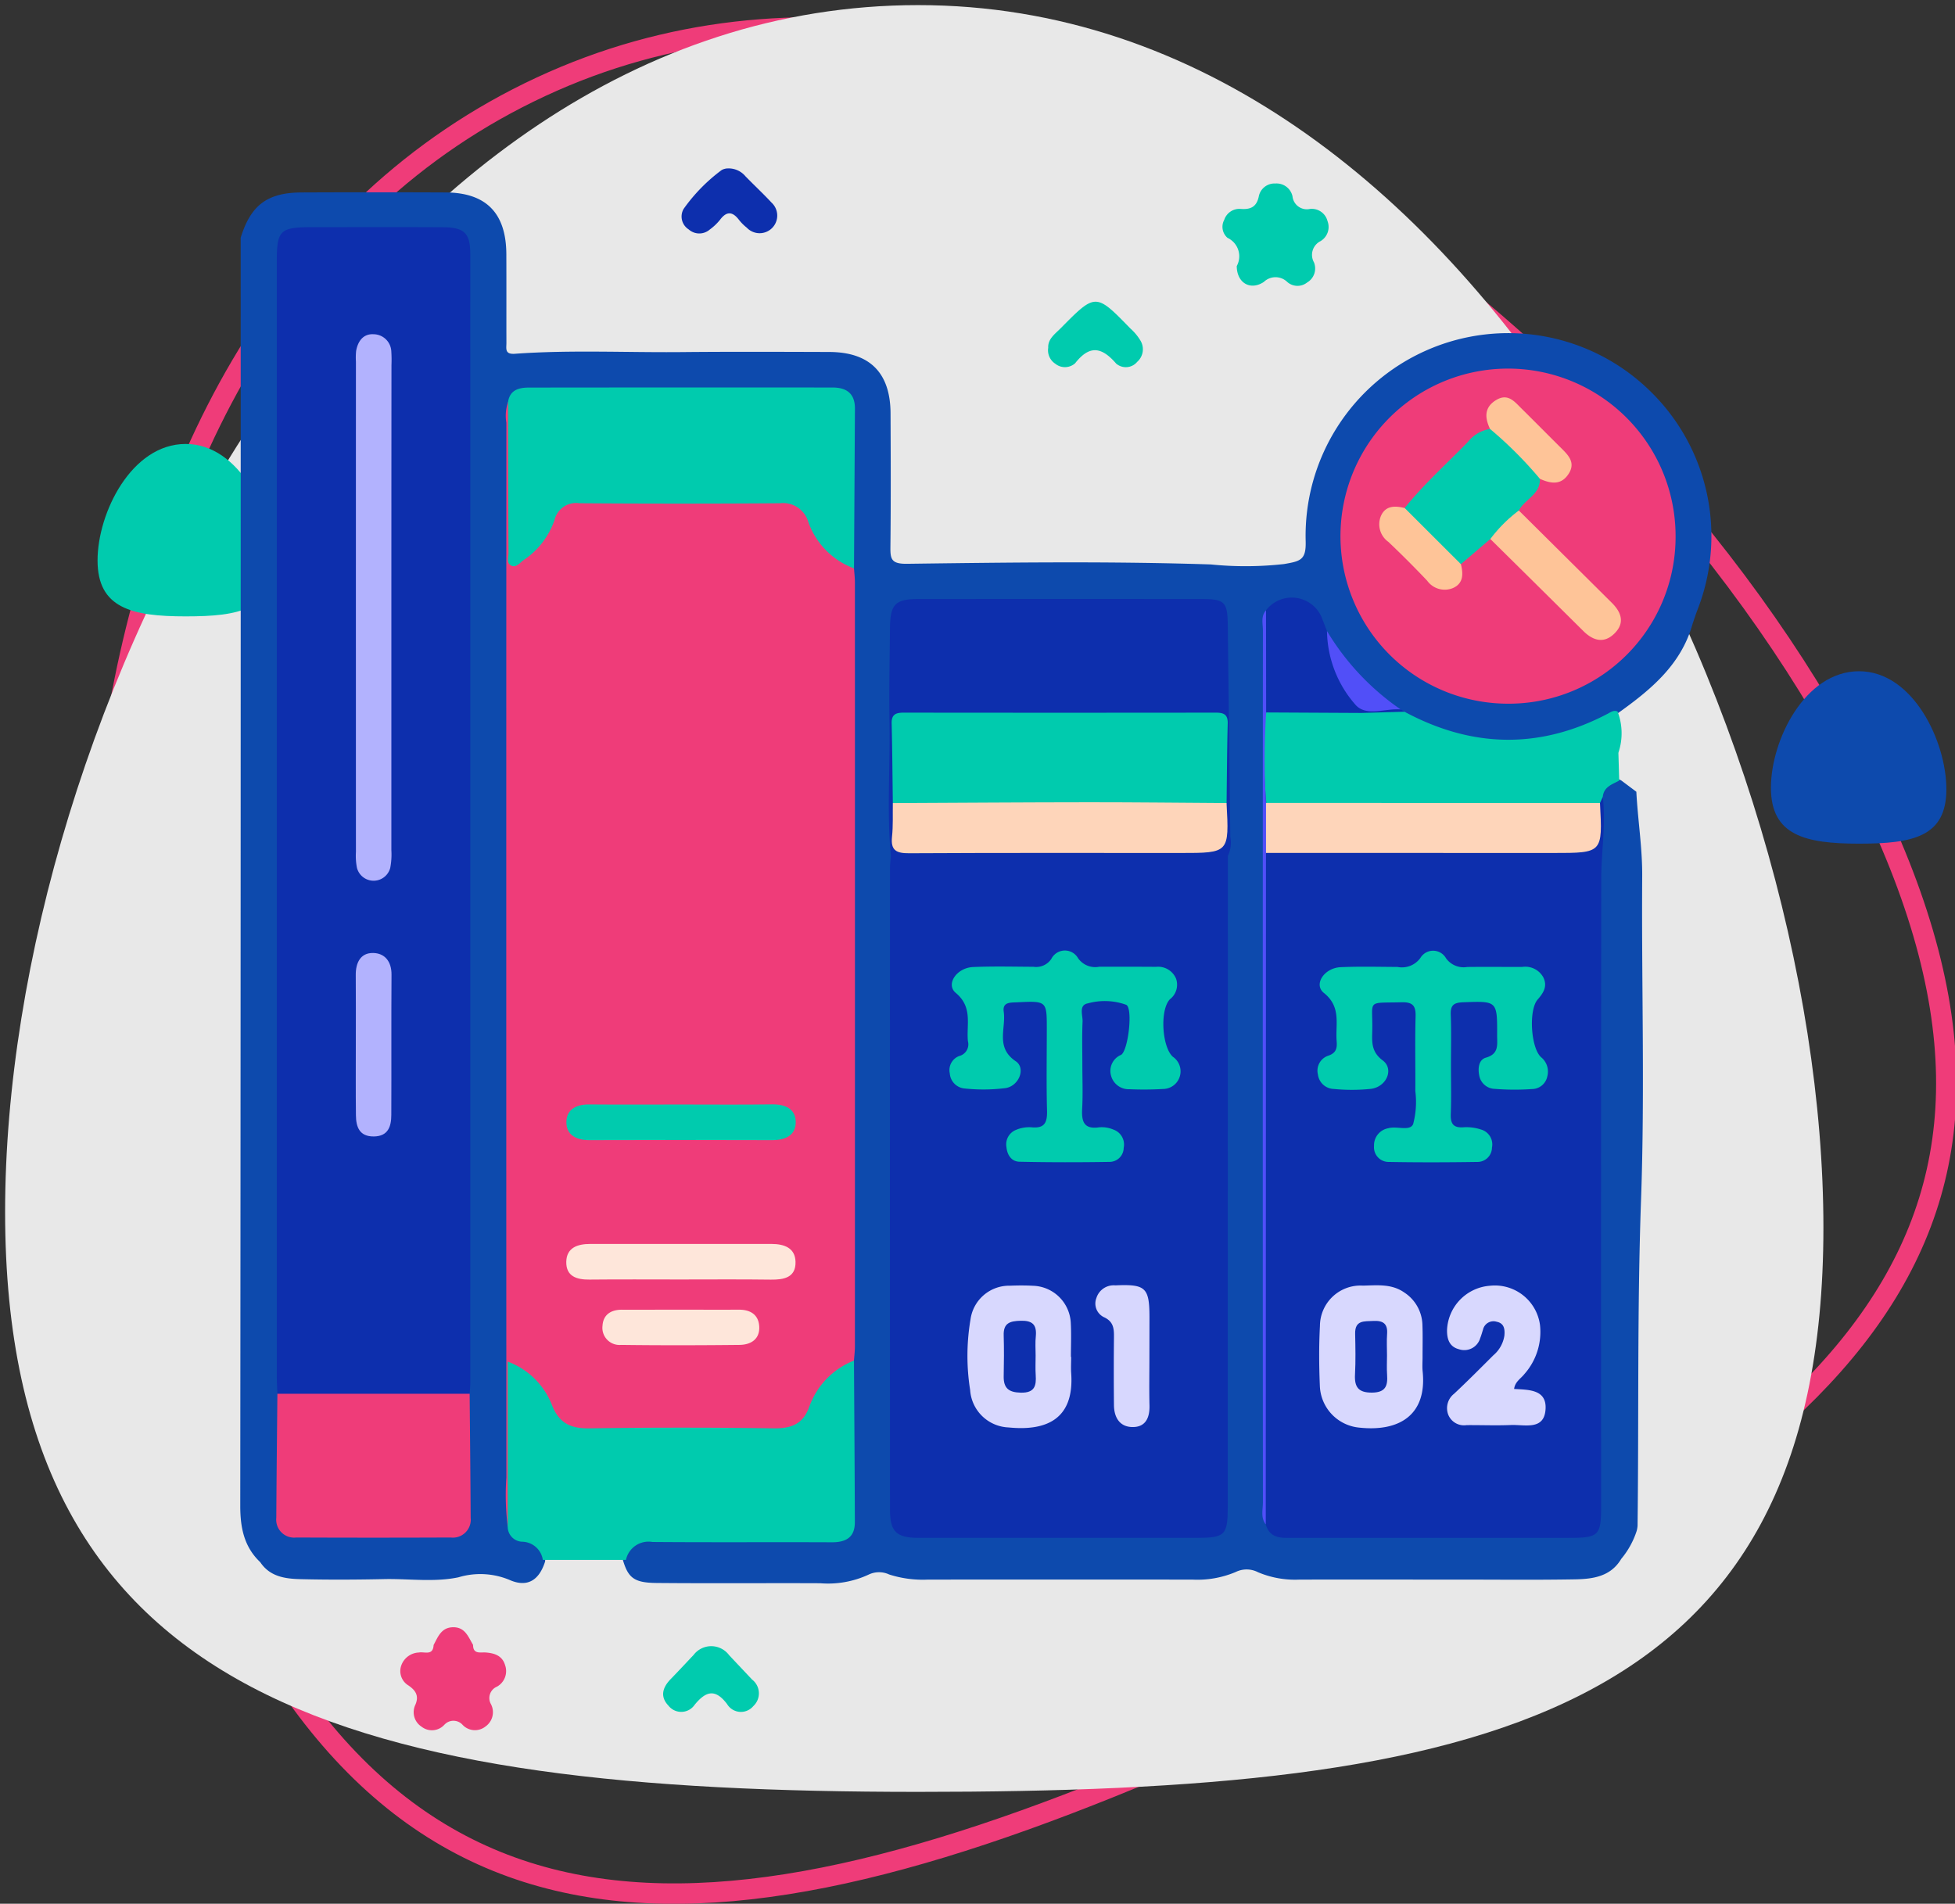 <svg xmlns="http://www.w3.org/2000/svg" width="191.344" height="186.343" viewBox="0 0 191.344 186.343">
  <rect x="0" y="0" width="191.344" height="186.343" fill="#333333" stroke="none"/>
  <g id="Grupo_137407" data-name="Grupo 137407" transform="translate(-1018.5 -11071.398)">
    <path id="Trazado_114225" data-name="Trazado 114225" d="M1471.5,508.463c20.372,43.789,55.227,36.913,104.969,13.771s77.405-43.659,57.033-87.448-81.063-94.267-130.805-71.126S1451.133,464.674,1471.5,508.463Z" transform="translate(-431.259 10716.236)" fill="none" stroke="#ef3c79" stroke-miterlimit="10" stroke-width="2"/>
    <path id="Trazado_114226" data-name="Trazado 114226" d="M1475,473.13c0,48.3,34.5,56.764,89.365,56.764s88.6-6.934,88.6-55.23S1619.227,355,1564.365,355,1475,424.835,1475,473.13Z" transform="translate(-456 10716.898)" fill="#e8e8e8" stroke="rgba(0,0,0,0)" stroke-width="1"/>
    <path id="Trazado_114227" data-name="Trazado 114227" d="M1672.818,422.4c0,4.66,3.329,5.477,8.623,5.477s8.549-.669,8.549-5.329S1686.734,411,1681.44,411,1672.818,417.739,1672.818,422.4Z" transform="translate(-644.77 10703.854)" fill="#00cbae" stroke="rgba(0,0,0,0)" stroke-width="1"/>
    <path id="Trazado_114228" data-name="Trazado 114228" d="M1459.307,451.4c0,4.66,3.329,5.477,8.623,5.477s8.549-.669,8.549-5.329S1473.223,440,1467.93,440,1459.307,446.739,1459.307,451.4Z" transform="translate(-267.479 10697.101)" fill="#0d4aad" stroke="rgba(0,0,0,0)" stroke-width="1"/>
    <path id="Trazado_121341" data-name="Trazado 121341" d="M4912.031,3171.114c-1.592-1.507-1.959-3.391-1.958-5.519q.056-62.063.042-124.125c.992-3.2,2.607-4.417,5.973-4.432q7.043-.031,14.085,0c3.974.023,5.925,2.026,5.943,6.043.013,2.9,0,5.8.007,8.695,0,.549-.178,1.127.838,1.054,5.438-.393,10.889-.112,16.333-.165,4.81-.047,9.621-.026,14.432-.011,3.961.013,5.977,2.035,5.994,6.007.018,4.347.036,8.695-.013,13.041-.014,1.22.071,1.706,1.636,1.685,9.91-.129,19.828-.261,29.729.064a33.848,33.848,0,0,0,7.154-.038c1.6-.279,2.171-.385,2.124-2.212a19.836,19.836,0,0,1,33.633-14.8,19.8,19.8,0,0,1,4.676,21.59c-.163.429-.3.868-.449,1.3-1.139,4.055-4.184,6.5-7.412,8.8-6.8,3.813-13.656,4.019-20.586.373a6.14,6.14,0,0,1-.668-.446,22.957,22.957,0,0,1-7.5-8.012c-.645-1.477-1.134-3.071-3.349-2.672-.932.168-1.663.393-1.947,1.378a5.587,5.587,0,0,0-.123,1.732q-.005,42.148,0,84.3a4.156,4.156,0,0,0,.4,2.358,2.2,2.2,0,0,0,2.224,1.063q13.562.078,27.123,0c1.78-.012,2.118-.431,2.219-2.174.041-.695.019-1.391.019-2.086,0-16.111.044-32.224-.021-48.336-.026-6.369.165-12.728.467-19.085a1.959,1.959,0,0,1,1.651-2.042.984.984,0,0,1,.581.19l1.426,1.068c.142,2.76.593,5.488.573,8.272-.074,10.545.265,21.1-.112,31.633-.382,10.649-.212,21.291-.342,31.936a2.619,2.619,0,0,1-.087.512,8.217,8.217,0,0,1-1.508,2.733c-1.035,1.74-2.771,1.974-4.532,2.006-3.883.069-7.767.021-11.649.024-5.1,0-10.2-.006-15.3,0a9.306,9.306,0,0,1-4.072-.721,2.423,2.423,0,0,0-2.178-.025,9.609,9.609,0,0,1-4.241.747q-12.954-.015-25.908,0a10.79,10.79,0,0,1-3.77-.5,2.348,2.348,0,0,0-2.02.013,9.414,9.414,0,0,1-4.733.843c-5.332-.023-10.665.024-16-.025-2.2-.021-2.795-.479-3.32-2.278.635-1.858,1.175-2.274,3.336-2.3,4.8-.049,9.61-.012,14.415-.018.637,0,1.274.013,1.911-.009,2.032-.07,2.321-.324,2.345-2.335.042-3.531.018-7.063.01-10.594,0-1.446.038-2.892.013-4.339-.066-18.895-.026-37.789-.025-56.682,0-6.9-.092-13.792.057-20.686-.084-4.854-.005-9.71-.047-14.566-.019-2.337-.363-2.726-2.737-2.737q-13.529-.066-27.058,0c-1.093,0-2.238,0-2.879,1.171a5.019,5.019,0,0,0-.354,2.722c.12,25.19.062,50.38.092,75.569.012,9.612-.155,19.224-.094,28.836a7.33,7.33,0,0,0,.152,2.238,2.384,2.384,0,0,0,1.736,1.7,2.084,2.084,0,0,1,1.521,2.209c-.579,1.829-1.735,2.587-3.516,1.785a7.416,7.416,0,0,0-4.96-.243c-2.3.485-4.7.15-7.056.173-2.785.061-5.569.078-8.351.011C4914.508,3172.74,4912.994,3172.554,4912.031,3171.114Z" transform="translate(-3868.058 8053.197)" fill="#0d4aad"/>
    <path id="Trazado_121342" data-name="Trazado 121342" d="M5187.094,3042.641a1.989,1.989,0,0,0-.9-2.76,1.426,1.426,0,0,1-.324-1.764,1.564,1.564,0,0,1,1.632-1.069c.953.067,1.524-.2,1.744-1.194a1.567,1.567,0,0,1,1.629-1.295,1.6,1.6,0,0,1,1.677,1.252,1.41,1.41,0,0,0,1.711,1.237,1.589,1.589,0,0,1,1.715,1.19,1.61,1.61,0,0,1-.7,1.971,1.5,1.5,0,0,0-.626,2.068,1.591,1.591,0,0,1-.675,1.975,1.511,1.511,0,0,1-1.941-.057,1.647,1.647,0,0,0-2.292,0C5188.422,3045.066,5187.105,3044.292,5187.094,3042.641Z" transform="translate(-4047.549 8054.801)" fill="#00cbae"/>
    <path id="Trazado_121343" data-name="Trazado 121343" d="M5136.768,3072.243c-.042-.868.669-1.352,1.229-1.919,3.416-3.456,3.42-3.456,6.822.041a5.028,5.028,0,0,1,.988,1.194,1.643,1.643,0,0,1-.333,2.066,1.447,1.447,0,0,1-2.052.17c-1.408-1.623-2.593-1.858-4.02-.034a1.5,1.5,0,0,1-1.939.047A1.573,1.573,0,0,1,5136.768,3072.243Z" transform="translate(-4015.675 8033.195)" fill="#00cbae"/>
    <path id="Trazado_121344" data-name="Trazado 121344" d="M5038.44,3030.325a2.143,2.143,0,0,1,1.681.767c.843.87,1.734,1.694,2.558,2.582a1.725,1.725,0,1,1-2.422,2.454,4.731,4.731,0,0,1-.737-.729c-.625-.836-1.212-.944-1.886-.041a5.244,5.244,0,0,1-1,.949,1.562,1.562,0,0,1-2.069-.013,1.491,1.491,0,0,1-.488-2.011,16.849,16.849,0,0,1,3.724-3.8A1.319,1.319,0,0,1,5038.44,3030.325Z" transform="translate(-3948.664 8057.557)" fill="#0d2fad"/>
    <path id="Trazado_121345" data-name="Trazado 121345" d="M4958.238,3441.434c.434-.811.757-1.736,1.925-1.742s1.47.951,1.937,1.724c0,.946.714.708,1.246.748.865.065,1.619.32,1.889,1.239a1.739,1.739,0,0,1-.8,2.107,1.208,1.208,0,0,0-.581,1.714,1.707,1.707,0,0,1-.531,2.178,1.658,1.658,0,0,1-2.229-.137,1.206,1.206,0,0,0-1.808-.021,1.647,1.647,0,0,1-2.228.181,1.689,1.689,0,0,1-.6-2.155c.365-.853.039-1.389-.684-1.881a1.641,1.641,0,0,1-.691-1.978,1.905,1.905,0,0,1,1.719-1.246C4957.339,3442.063,4958.186,3442.513,4958.238,3441.434Z" transform="translate(-3897.3 7790.985)" fill="#ef3c79"/>
    <path id="Trazado_121346" data-name="Trazado 121346" d="M5031.706,3445.865a2.174,2.174,0,0,1,3.48.026l2.248,2.385a1.7,1.7,0,0,1,.114,2.6,1.577,1.577,0,0,1-2.561-.2c-1.155-1.527-2.066-1.282-3.168.055a1.588,1.588,0,0,1-2.57.1c-.845-.88-.583-1.773.2-2.586C5030.211,3447.462,5030.955,3446.66,5031.706,3445.865Z" transform="translate(-3945.322 7787.524)" fill="#00cbae"/>
    <path id="Trazado_121347" data-name="Trazado 121347" d="M5018.667,3112.139c.03.46.088.921.088,1.382q.007,37.388,0,74.777c0,.46-.06.921-.092,1.381a21.11,21.11,0,0,0-4.684,5.935,2.663,2.663,0,0,1-2.577,1.169q-9.647.081-19.293.005a3.492,3.492,0,0,1-3.269-2.179,7.686,7.686,0,0,0-3.085-3.647c-.6.479-.344,1.1-.348,1.634-.024,3.708,0,7.417-.025,11.125-.006.781.178,1.652-.607,2.238a25.12,25.12,0,0,1-.134-4.838q-.02-51.615,0-103.23a4.154,4.154,0,0,1,.168-2.048c.735.611.572,1.472.578,2.257.026,3.7,0,7.4.023,11.1,0,.534-.278,1.31.39,1.523.59.188.983-.49,1.379-.891a8.281,8.281,0,0,0,1.773-2.756,2.651,2.651,0,0,1,2.691-1.784c6.651-.022,13.3-.031,19.952.006a2.607,2.607,0,0,1,2.627,1.37C5015.17,3108.961,5017.007,3110.464,5018.667,3112.139Z" transform="translate(-3916.581 8014.893)" fill="#ef3c79"/>
    <path id="Trazado_121348" data-name="Trazado 121348" d="M4920.377,3160.994c-.021-.579-.059-1.157-.059-1.736q0-54.539,0-109.076c0-3.059.316-3.374,3.385-3.376,4.292,0,8.583-.016,12.874.007,2.124.012,2.68.583,2.68,2.676q.006,55.234,0,110.468c0,.347-.04.693-.061,1.04a3.492,3.492,0,0,1-2.157.456q-7.251.016-14.5,0A3.537,3.537,0,0,1,4920.377,3160.994Z" transform="translate(-3874.728 8046.829)" fill="#0d2fad"/>
    <path id="Trazado_121349" data-name="Trazado 121349" d="M5125.438,3222.269q0,31.84-.01,63.68c0,2.822-.252,3.072-3.086,3.072q-13.571,0-27.143,0c-2.206,0-2.83-.6-2.83-2.75q-.012-31.4,0-62.81c0-.4.058-.808.088-1.212.6-.628,1.387-.491,2.12-.492q14.376-.021,28.752,0C5124.062,3221.757,5124.853,3221.621,5125.438,3222.269Z" transform="translate(-3986.762 7932.908)" fill="#0d2fad"/>
    <path id="Trazado_121350" data-name="Trazado 121350" d="M5230.516,3206.689c.323,2.665-.147,5.314-.15,7.971q-.031,30.7-.012,61.405c0,2.945-.21,3.152-3.178,3.153q-13.482,0-26.963,0c-1.1,0-2.272.115-2.677-1.315a2.753,2.753,0,0,1-.14-1.364q-.006-31.677,0-63.354a4.519,4.519,0,0,1,.06-1.036c.788-.826,1.826-.612,2.781-.615,8.679-.021,17.358-.011,26.037-.013.579,0,1.158-.022,1.735-.012,1.149.021,1.705-.493,1.69-1.665a13.316,13.316,0,0,1,.087-2.252C5229.919,3207.2,5229.888,3206.677,5230.516,3206.689Z" transform="translate(-4055.145 7942.712)" fill="#0d2fad"/>
    <path id="Trazado_121351" data-name="Trazado 121351" d="M5235.17,3119.3a16.4,16.4,0,1,1,16.439-16.246A16.328,16.328,0,0,1,5235.17,3119.3Z" transform="translate(-4069.113 8020.977)" fill="#ef3c79"/>
    <path id="Trazado_121352" data-name="Trazado 121352" d="M4985.119,3381.133v-16.177a7.393,7.393,0,0,1,4.344,4.29c.7,1.742,1.815,2.266,3.617,2.24q9.045-.127,18.093,0c1.722.021,2.871-.42,3.476-2.156a7.6,7.6,0,0,1,4.359-4.474c.03,5.27.07,10.54.086,15.81.005,1.488-.862,1.98-2.255,1.974-5.853-.026-11.707.018-17.559-.03a2.26,2.26,0,0,0-2.59,1.756l-8.135,0a2.082,2.082,0,0,0-2.009-1.78A1.463,1.463,0,0,1,4985.119,3381.133Z" transform="translate(-3916.926 7839.72)" fill="#00cbae"/>
    <path id="Trazado_121353" data-name="Trazado 121353" d="M5019.054,3109.514a7.5,7.5,0,0,1-4.475-4.552,2.564,2.564,0,0,0-2.759-1.824q-9.82.07-19.641,0a2.167,2.167,0,0,0-2.441,1.658,7.756,7.756,0,0,1-3.031,3.915c-.349.246-.709.764-1.195.535-.512-.241-.271-.828-.273-1.259-.027-4.924-.033-9.848-.044-14.771.191-1.2,1.093-1.4,2.063-1.4q14.851-.018,29.7-.006c1.38,0,2.2.6,2.187,2.078Q5019.1,3101.7,5019.054,3109.514Z" transform="translate(-3916.969 8017.519)" fill="#00cbae"/>
    <path id="Trazado_121354" data-name="Trazado 121354" d="M5125.232,3176.3l-32.983-.021c-.407-4.334-.06-8.677-.134-13.015-.053-3.07.02-6.142.045-9.212.019-2.387.5-2.893,2.811-2.895q13.822-.008,27.643,0c2.334,0,2.583.272,2.61,2.613q.122,10.335.246,20.67A2.994,2.994,0,0,1,5125.232,3176.3Z" transform="translate(-3986.555 7978.874)" fill="#0d2fad"/>
    <path id="Trazado_121355" data-name="Trazado 121355" d="M4920.285,3374.174l18.816,0c.036,4.048.08,8.1.1,12.143a1.755,1.755,0,0,1-1.963,1.928q-7.552.033-15.1,0a1.758,1.758,0,0,1-1.961-1.934C4920.2,3382.267,4920.246,3378.221,4920.285,3374.174Z" transform="translate(-3874.635 7833.649)" fill="#ef3c79"/>
    <path id="Trazado_121356" data-name="Trazado 121356" d="M5230.474,3190.339l-.276.6a3.3,3.3,0,0,1-2.321.51q-14,.02-27.99,0a3.6,3.6,0,0,1-2.34-.462,56.329,56.329,0,0,1-.119-8.8,1.733,1.733,0,0,1,1.412-.544,58.258,58.258,0,0,1,7.625.115,3.006,3.006,0,0,1,1.462,1.166,17.881,17.881,0,0,0,22.028,3.708c.625-.347,1.189-1,2.046-.619q.04,1.366.08,2.731C5231.382,3189.114,5230.562,3189.356,5230.474,3190.339Z" transform="translate(-4055.102 7959.063)" fill="#00cbae"/>
    <path id="Trazado_121357" data-name="Trazado 121357" d="M5249.863,3186.146a22.311,22.311,0,0,1-8.524,3.179,17.857,17.857,0,0,1-13.181-3.467,9.31,9.31,0,0,1-3.414-3.607c1.371-.851,2.781-.336,4.183-.121,6.593,3.544,13.219,3.7,19.885.2.294-.154.594-.388.971-.222A5.952,5.952,0,0,1,5249.863,3186.146Z" transform="translate(-4072.965 7958.934)" fill="#00cbae"/>
    <path id="Trazado_121358" data-name="Trazado 121358" d="M5211.054,3161.94l-4.182.121-9.355-.049a58.808,58.808,0,0,1-.013-10,3.177,3.177,0,0,1,5.4.59c.2.478.375.963.563,1.445a45.35,45.35,0,0,0,2.233,5.631,2.533,2.533,0,0,0,2.61,1.6,5.779,5.779,0,0,1,2.37.435Z" transform="translate(-4055.092 7979.123)" fill="#0d2fad"/>
    <path id="Trazado_121359" data-name="Trazado 121359" d="M5197.224,3154.323q.006,5,.012,10a72.726,72.726,0,0,0-.016,8.857,4.97,4.97,0,0,1,0,4.893q-.01,32.864-.02,65.729c-.521-.671-.28-1.454-.281-2.182q-.021-29.708-.011-59.415,0-12.942.011-25.883C5196.924,3155.652,5196.691,3154.922,5197.224,3154.323Z" transform="translate(-4054.813 7976.812)" fill="#514ff8"/>
    <path id="Trazado_121360" data-name="Trazado 121360" d="M5222.2,3167.824c-1.5-.13-3.37.74-4.423-.454a11.152,11.152,0,0,1-2.79-7.215A24.752,24.752,0,0,0,5222.2,3167.824Z" transform="translate(-4066.609 7973.015)" fill="#514ff8"/>
    <path id="Trazado_121361" data-name="Trazado 121361" d="M5012.691,3335.6c-2.957,0-5.914-.021-8.871.01-1.258.013-2.3-.317-2.273-1.742.029-1.4,1.125-1.746,2.339-1.747q8.87,0,17.741,0c1.233,0,2.317.372,2.357,1.738.045,1.553-1.132,1.771-2.423,1.756C5018.6,3335.574,5015.647,3335.6,5012.691,3335.6Z" transform="translate(-3927.623 7861.038)" fill="#fee6da"/>
    <path id="Trazado_121362" data-name="Trazado 121362" d="M5012.843,3292.98c2.955,0,5.91.029,8.865-.014,1.286-.019,2.312.443,2.313,1.747s-1.047,1.762-2.316,1.757q-8.952-.03-17.9,0c-1.281,0-2.281-.529-2.23-1.843.046-1.2,1.018-1.668,2.234-1.654C5006.816,3293,5009.83,3292.98,5012.843,3292.98Z" transform="translate(-3927.638 7886.53)" fill="#00cbae"/>
    <path id="Trazado_121363" data-name="Trazado 121363" d="M5019.325,3350.573c1.905,0,3.81.008,5.715,0,1.16-.007,1.953.511,2,1.683.048,1.221-.838,1.751-1.926,1.763-3.868.042-7.736.05-11.6,0a1.676,1.676,0,0,1-1.814-1.878c.068-1.09.834-1.571,1.915-1.566C5015.514,3350.579,5017.42,3350.573,5019.325,3350.573Z" transform="translate(-3934.229 7849.021)" fill="#fee6da"/>
    <path id="Trazado_121364" data-name="Trazado 121364" d="M4945.951,3103.53q0,11.913,0,23.826a6.9,6.9,0,0,1-.109,1.724,1.683,1.683,0,0,1-3.26,0,6.065,6.065,0,0,1-.1-1.551q-.007-24,0-48a6.166,6.166,0,0,1,.02-1.042c.165-.948.7-1.691,1.694-1.635a1.755,1.755,0,0,1,1.747,1.635,13.07,13.07,0,0,1,.018,1.391Q4945.952,3091.7,4945.951,3103.53Z" transform="translate(-3889.146 8027.262)" fill="#b2b2fe"/>
    <path id="Trazado_121365" data-name="Trazado 121365" d="M4942.485,3259.427c0-2.259.014-4.517-.006-6.775-.011-1.2.463-2.181,1.7-2.161,1.143.019,1.808.83,1.8,2.116-.031,4.574,0,9.149-.02,13.723,0,1.128-.3,2.106-1.711,2.12s-1.741-.931-1.752-2.076C4942.469,3264.06,4942.486,3261.744,4942.485,3259.427Z" transform="translate(-3889.16 7914.188)" fill="#b2b2fe"/>
    <path id="Trazado_121366" data-name="Trazado 121366" d="M5122.091,3260.956c0,1.449.061,2.9-.018,4.346-.069,1.257.172,2.034,1.675,1.815a2.874,2.874,0,0,1,1.354.213,1.551,1.551,0,0,1,1.035,1.8,1.388,1.388,0,0,1-1.334,1.371c-2.953.048-5.907.05-8.859-.014-.771-.016-1.2-.63-1.279-1.416a1.521,1.521,0,0,1,.93-1.7,3.3,3.3,0,0,1,1.519-.256c1.285.13,1.55-.464,1.52-1.62-.071-2.664-.022-5.331-.022-8,0-2.757,0-2.752-2.923-2.613-.648.031-1.431-.031-1.292.923.236,1.632-.835,3.5,1.177,4.847,1,.669.327,2.42-1,2.627a17.32,17.32,0,0,1-3.975.041,1.593,1.593,0,0,1-1.481-1.481,1.469,1.469,0,0,1,.922-1.7,1.18,1.18,0,0,0,.85-1.456c-.159-1.62.5-3.317-1.191-4.726-1-.833.081-2.455,1.693-2.527,1.967-.088,3.94-.036,5.91-.025a1.791,1.791,0,0,0,1.753-.772,1.483,1.483,0,0,1,2.615-.071,2.049,2.049,0,0,0,2.074.838c1.854,0,3.708-.005,5.563.01a1.9,1.9,0,0,1,1.959,1.165,1.8,1.8,0,0,1-.608,2.012c-1,1.055-.771,4.683.294,5.627a1.727,1.727,0,0,1-.954,3.152,32.628,32.628,0,0,1-3.3.024,1.791,1.791,0,0,1-1.808-1.364,1.7,1.7,0,0,1,.993-2c.705-.426,1.176-4.576.5-4.9a6.169,6.169,0,0,0-3.743-.143c-.932.162-.5,1.159-.527,1.788C5122.05,3258.172,5122.091,3259.565,5122.091,3260.956Z" transform="translate(-3997.657 7914.625)" fill="#00cbae"/>
    <path id="Trazado_121367" data-name="Trazado 121367" d="M5124.272,3350.774c0,.521-.033,1.045,0,1.564.336,4.656-2.577,5.692-6.124,5.339a3.927,3.927,0,0,1-3.764-3.659,21.321,21.321,0,0,1,.036-6.915,3.82,3.82,0,0,1,3.866-3.3c.752-.03,1.508-.035,2.259.007a3.818,3.818,0,0,1,3.69,3.664c.06,1.1.011,2.2.011,3.3Z" transform="translate(-4000.932 7853.443)" fill="#d8d8fe"/>
    <path id="Trazado_121368" data-name="Trazado 121368" d="M5155.3,3350.785c0,1.559-.03,3.119.008,4.677.03,1.217-.39,2.144-1.69,2.116-1.243-.026-1.774-.959-1.787-2.138q-.034-3.292,0-6.583c.009-.833,0-1.555-.926-2.007a1.482,1.482,0,0,1-.793-1.9,1.771,1.771,0,0,1,1.854-1.239c2.946-.13,3.337.2,3.34,3.092Q5155.305,3348.794,5155.3,3350.785Z" transform="translate(-4024.303 7853.503)" fill="#d7d7fe"/>
    <path id="Trazado_121369" data-name="Trazado 121369" d="M5225.428,3261.1c0,1.566.044,3.134-.017,4.7-.038.949.227,1.392,1.252,1.316a4.59,4.59,0,0,1,1.707.22,1.517,1.517,0,0,1,1.071,1.771,1.418,1.418,0,0,1-1.329,1.4c-2.955.045-5.913.056-8.867,0a1.432,1.432,0,0,1-1.346-1.559,1.686,1.686,0,0,1,1.4-1.738c.829-.243,2.1.326,2.426-.4a8.482,8.482,0,0,0,.214-3.24c.019-2.435-.042-4.873.027-7.306.03-1.063-.3-1.41-1.374-1.383-3.534.092-2.789-.316-2.868,2.836-.027,1.07-.093,2.02,1.026,2.855s.392,2.58-1.148,2.783a18.068,18.068,0,0,1-3.643.011,1.613,1.613,0,0,1-1.552-1.416,1.546,1.546,0,0,1,.988-1.833c.829-.267.9-.778.843-1.45-.131-1.628.48-3.322-1.248-4.7-1.033-.824.02-2.448,1.639-2.521,1.853-.083,3.711-.032,5.566-.023a2.229,2.229,0,0,0,2.241-.882,1.45,1.45,0,0,1,2.506.027,2.117,2.117,0,0,0,2.079.858c1.8-.021,3.6,0,5.393-.006a2.01,2.01,0,0,1,2.05,1.015c.431.867.032,1.511-.549,2.175-.907,1.035-.667,4.757.337,5.65a1.811,1.811,0,0,1,.606,1.872,1.543,1.543,0,0,1-1.5,1.243,24.422,24.422,0,0,1-3.646-.018,1.586,1.586,0,0,1-1.505-1.251c-.16-.727-.081-1.6.645-1.806,1.3-.369,1.09-1.286,1.094-2.182.014-3.391.012-3.358-3.323-3.238-.88.032-1.248.255-1.215,1.187C5225.47,3257.737,5225.428,3259.42,5225.428,3261.1Z" transform="translate(-4064.916 7914.623)" fill="#00cbae"/>
    <path id="Trazado_121370" data-name="Trazado 121370" d="M5197.882,3213.275q0-2.447,0-4.893l32.687.01c.258,4.89.258,4.89-4.55,4.889Z" transform="translate(-4055.471 7941.609)" fill="#fed5ba"/>
    <path id="Trazado_121371" data-name="Trazado 121371" d="M5222.926,3350.778c0,.464-.039.932.009,1.391.437,4.257-2.283,5.923-6.2,5.5a4.254,4.254,0,0,1-3.859-4.034c-.083-1.968-.1-3.947.006-5.912a3.971,3.971,0,0,1,4.209-3.953c1.379-.028,2.793-.2,4.038.668a3.907,3.907,0,0,1,1.785,3.207C5222.952,3348.689,5222.924,3349.734,5222.926,3350.778Z" transform="translate(-4065.194 7853.468)" fill="#d8d8fe"/>
    <path id="Trazado_121372" data-name="Trazado 121372" d="M5255.235,3353.945c1.4.087,3.172.031,3.081,1.931-.1,2.169-2.042,1.544-3.39,1.6-1.444.061-2.893,0-4.34.011a1.662,1.662,0,0,1-1.808-1.051,1.793,1.793,0,0,1,.587-2.024c1.309-1.225,2.574-2.5,3.842-3.765a3.133,3.133,0,0,0,1.078-1.927c.053-.611-.01-1.2-.752-1.351a1.051,1.051,0,0,0-1.344.778c-.09.274-.164.555-.272.822a1.622,1.622,0,0,1-2.078,1.09c-.937-.244-1.179-.984-1.169-1.882a4.543,4.543,0,0,1,4.172-4.331,4.459,4.459,0,0,1,4.927,3.841,6.217,6.217,0,0,1-1.537,4.811C5255.888,3352.937,5255.328,3353.232,5255.235,3353.945Z" transform="translate(-4088.543 7853.407)" fill="#d8d8fe"/>
    <path id="Trazado_121373" data-name="Trazado 121373" d="M5245.181,3114.07l-2.886,2.461c-2.036-1.626-4.388-2.937-5.5-5.492,1.869-2.335,4.1-4.324,6.177-6.459a3.444,3.444,0,0,1,2.174-1.282.749.749,0,0,1,.922.231c1.317,1.555,3.41,2.452,3.962,4.654.058,1.529-1.484,1.993-2.062,3.1A6.108,6.108,0,0,1,5245.181,3114.07Z" transform="translate(-4080.815 8010.089)" fill="#00cbae"/>
    <path id="Trazado_121374" data-name="Trazado 121374" d="M5260.826,3129.116a13.886,13.886,0,0,1,2.792-2.79q4.547,4.516,9.095,9.031c.95.941,1.3,1.994.253,3.015-1.019,1-2.081.7-3.032-.244Q5265.386,3133.617,5260.826,3129.116Z" transform="translate(-4096.461 7995.042)" fill="#fec498"/>
    <path id="Trazado_121375" data-name="Trazado 121375" d="M5264.964,3102.555a39.206,39.206,0,0,0-4.885-4.885c-.519-1.1-.585-2.121.614-2.838,1.153-.69,1.8.184,2.493.863,1.269,1.251,2.518,2.521,3.784,3.775.757.75,1.557,1.5.757,2.661C5266.978,3103.216,5265.975,3103,5264.964,3102.555Z" transform="translate(-4095.744 8015.715)" fill="#fec498"/>
    <path id="Trazado_121376" data-name="Trazado 121376" d="M5232.106,3125.386l5.5,5.492c.239.969.259,1.91-.825,2.359a2.113,2.113,0,0,1-2.475-.738q-1.852-1.954-3.807-3.808a2.116,2.116,0,0,1-.745-2.473C5230.195,3125.136,5231.135,3125.144,5232.106,3125.386Z" transform="translate(-4076.121 7995.741)" fill="#fec498"/>
    <path id="Trazado_121377" data-name="Trazado 121377" d="M5092.957,3191.893c-.035-2.6-.051-5.2-.116-7.8-.022-.878.41-1.054,1.17-1.053q15.278.019,30.556,0c.763,0,1.188.167,1.165,1.051-.066,2.6-.078,5.2-.11,7.8a3.3,3.3,0,0,1-2.324.508q-14.007.02-28.012,0A3.407,3.407,0,0,1,5092.957,3191.893Z" transform="translate(-3987.071 7958.114)" fill="#00cbae"/>
    <path id="Trazado_121378" data-name="Trazado 121378" d="M5092.987,3208.274c6.429-.029,12.858-.076,19.287-.081,4.459,0,8.918.05,13.377.078.26,4.887.26,4.887-4.536,4.887-8.843,0-17.686-.023-26.528.026-1.25.007-1.825-.269-1.679-1.621C5093.024,3210.476,5092.967,3209.371,5092.987,3208.274Z" transform="translate(-3987.102 7941.733)" fill="#fed5ba"/>
    <path id="Trazado_121379" data-name="Trazado 121379" d="M5127.394,3357.083c0,.636-.034,1.275.008,1.909.071,1.065-.1,1.759-1.458,1.73-1.2-.025-1.7-.451-1.675-1.624.028-1.33.039-2.662,0-3.991-.039-1.208.623-1.394,1.646-1.423,1.129-.032,1.6.349,1.5,1.492C5127.343,3355.806,5127.394,3356.447,5127.394,3357.083Z" transform="translate(-4007.533 7846.994)" fill="#0d2fad"/>
    <path id="Trazado_121380" data-name="Trazado 121380" d="M5225.975,3357.091c0,.637-.036,1.276.009,1.91.077,1.085-.153,1.736-1.48,1.745s-1.727-.539-1.661-1.773c.071-1.328.042-2.663.014-3.993-.029-1.349.9-1.2,1.784-1.249.94-.048,1.421.261,1.343,1.277C5225.932,3355.7,5225.975,3356.4,5225.975,3357.091Z" transform="translate(-4071.723 7846.965)" fill="#0d2fad"/>
  </g>
</svg>
